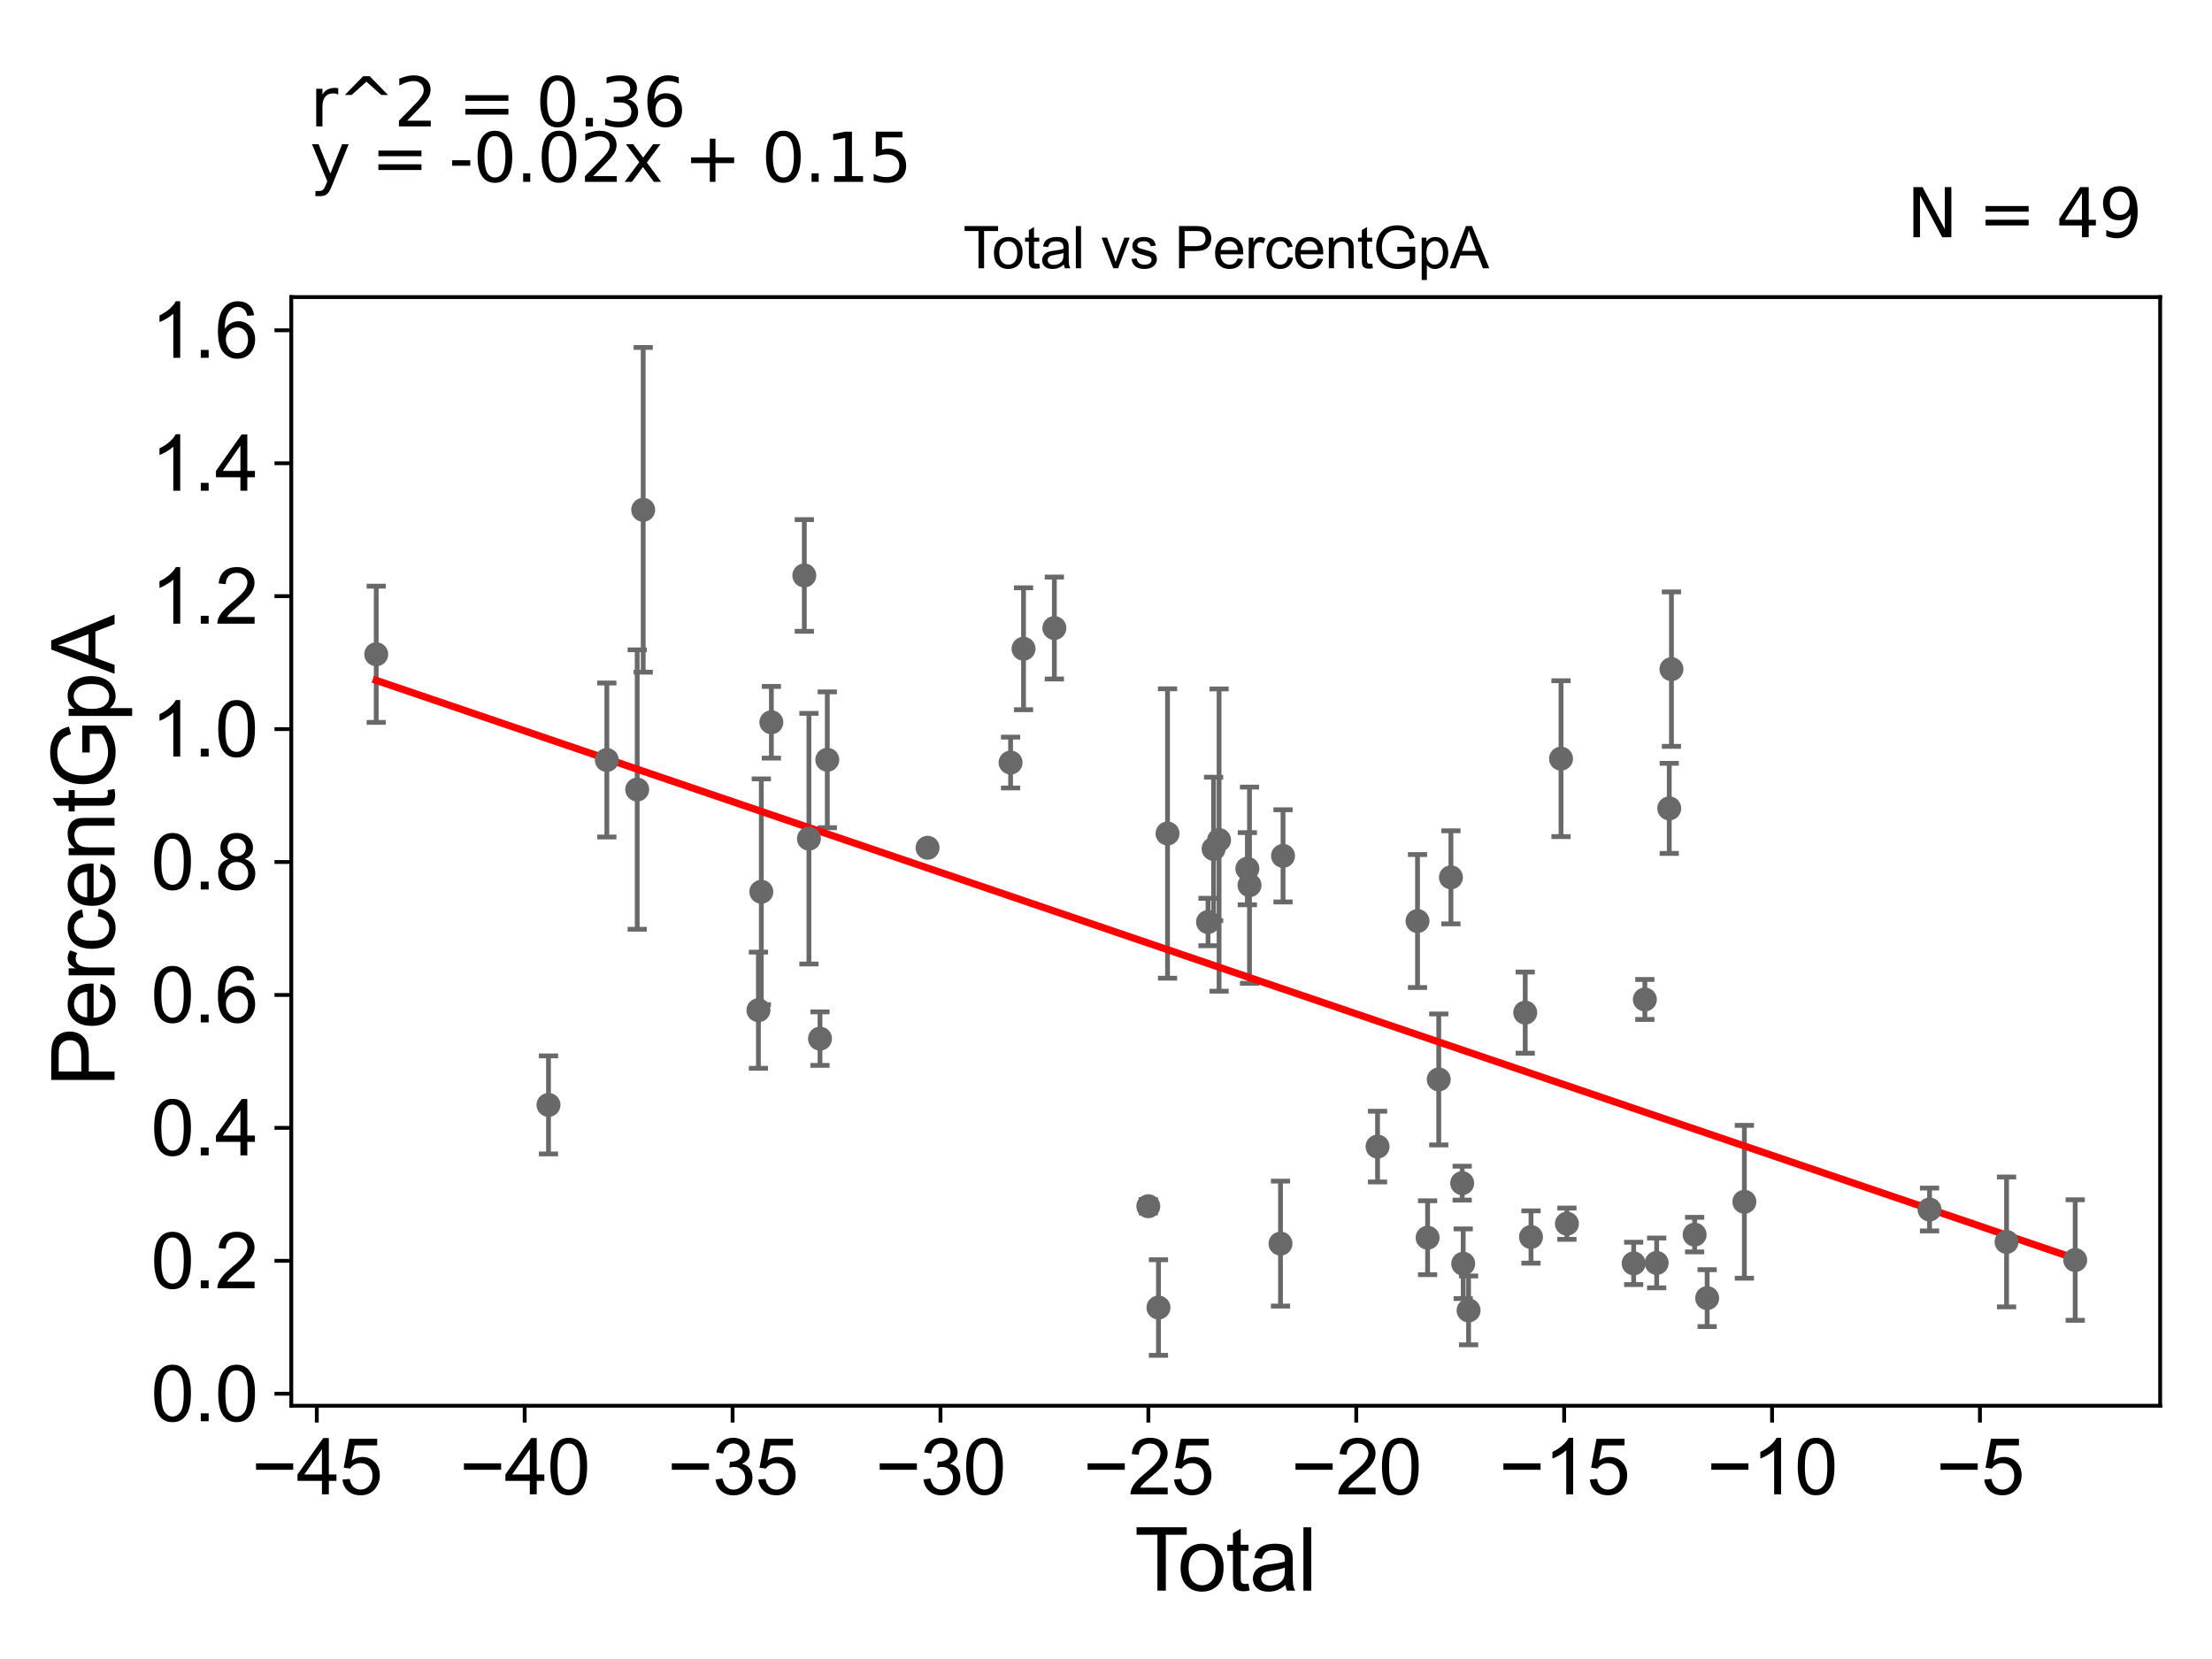 <?xml version="1.0" encoding="utf-8" standalone="no"?>
<!DOCTYPE svg PUBLIC "-//W3C//DTD SVG 1.1//EN"
  "http://www.w3.org/Graphics/SVG/1.1/DTD/svg11.dtd">
<svg xmlns:xlink="http://www.w3.org/1999/xlink" width="460.8pt" height="345.6pt" viewBox="0 0 460.8 345.6" xmlns="http://www.w3.org/2000/svg" version="1.1">
 <defs>
  <style type="text/css">*{stroke-linejoin: round; stroke-linecap: butt}</style>
 </defs>
 <g id="figure_1">
  <g id="patch_1">
   <path d="M 0 345.6 
L 460.8 345.6 
L 460.8 0 
L 0 0 
z
" style="fill: #ffffff"/>
  </g>
  <g id="axes_1">
   <g id="patch_2">
    <path d="M 60.68 292.84 
L 450 292.84 
L 450 61.886 
L 60.68 61.886 
z
" style="fill: #ffffff"/>
   </g>
   <g id="PathCollection_1">
    <defs>
     <path id="mf41d7d88ee" d="M 0 1.118 
C 0.297 1.118 0.581 1 0.791 0.791 
C 1 0.581 1.118 0.297 1.118 0 
C 1.118 -0.297 1 -0.581 0.791 -0.791 
C 0.581 -1 0.297 -1.118 0 -1.118 
C -0.297 -1.118 -0.581 -1 -0.791 -0.791 
C -1 -0.581 -1.118 -0.297 -1.118 0 
C -1.118 0.297 -1 0.581 -0.791 0.791 
C -0.581 1 -0.297 1.118 0 1.118 
z
" style="stroke: #696969"/>
    </defs>
    <g clip-path="url(#p58b7ad5a2c)">
     <use xlink:href="#mf41d7d88ee" x="78.376" y="136.295" style="fill: #696969; stroke: #696969"/>
     <use xlink:href="#mf41d7d88ee" x="418.005" y="258.718" style="fill: #696969; stroke: #696969"/>
     <use xlink:href="#mf41d7d88ee" x="295.294" y="191.869" style="fill: #696969; stroke: #696969"/>
     <use xlink:href="#mf41d7d88ee" x="297.395" y="257.84" style="fill: #696969; stroke: #696969"/>
     <use xlink:href="#mf41d7d88ee" x="299.717" y="224.868" style="fill: #696969; stroke: #696969"/>
     <use xlink:href="#mf41d7d88ee" x="302.255" y="182.763" style="fill: #696969; stroke: #696969"/>
     <use xlink:href="#mf41d7d88ee" x="304.6" y="246.473" style="fill: #696969; stroke: #696969"/>
     <use xlink:href="#mf41d7d88ee" x="304.815" y="263.256" style="fill: #696969; stroke: #696969"/>
     <use xlink:href="#mf41d7d88ee" x="305.932" y="272.98" style="fill: #696969; stroke: #696969"/>
     <use xlink:href="#mf41d7d88ee" x="317.734" y="210.947" style="fill: #696969; stroke: #696969"/>
     <use xlink:href="#mf41d7d88ee" x="318.932" y="257.689" style="fill: #696969; stroke: #696969"/>
     <use xlink:href="#mf41d7d88ee" x="325.189" y="158.044" style="fill: #696969; stroke: #696969"/>
     <use xlink:href="#mf41d7d88ee" x="326.417" y="254.917" style="fill: #696969; stroke: #696969"/>
     <use xlink:href="#mf41d7d88ee" x="340.322" y="263.187" style="fill: #696969; stroke: #696969"/>
     <use xlink:href="#mf41d7d88ee" x="342.654" y="208.208" style="fill: #696969; stroke: #696969"/>
     <use xlink:href="#mf41d7d88ee" x="345.117" y="263.092" style="fill: #696969; stroke: #696969"/>
     <use xlink:href="#mf41d7d88ee" x="347.735" y="168.396" style="fill: #696969; stroke: #696969"/>
     <use xlink:href="#mf41d7d88ee" x="348.194" y="139.391" style="fill: #696969; stroke: #696969"/>
     <use xlink:href="#mf41d7d88ee" x="353.021" y="257.196" style="fill: #696969; stroke: #696969"/>
     <use xlink:href="#mf41d7d88ee" x="355.633" y="270.426" style="fill: #696969; stroke: #696969"/>
     <use xlink:href="#mf41d7d88ee" x="363.385" y="250.352" style="fill: #696969; stroke: #696969"/>
     <use xlink:href="#mf41d7d88ee" x="401.958" y="251.963" style="fill: #696969; stroke: #696969"/>
     <use xlink:href="#mf41d7d88ee" x="267.278" y="178.293" style="fill: #696969; stroke: #696969"/>
     <use xlink:href="#mf41d7d88ee" x="266.752" y="259.067" style="fill: #696969; stroke: #696969"/>
     <use xlink:href="#mf41d7d88ee" x="286.968" y="238.854" style="fill: #696969; stroke: #696969"/>
     <use xlink:href="#mf41d7d88ee" x="259.85" y="180.964" style="fill: #696969; stroke: #696969"/>
     <use xlink:href="#mf41d7d88ee" x="114.262" y="230.176" style="fill: #696969; stroke: #696969"/>
     <use xlink:href="#mf41d7d88ee" x="126.416" y="158.32" style="fill: #696969; stroke: #696969"/>
     <use xlink:href="#mf41d7d88ee" x="132.741" y="164.473" style="fill: #696969; stroke: #696969"/>
     <use xlink:href="#mf41d7d88ee" x="133.989" y="106.204" style="fill: #696969; stroke: #696969"/>
     <use xlink:href="#mf41d7d88ee" x="157.994" y="210.445" style="fill: #696969; stroke: #696969"/>
     <use xlink:href="#mf41d7d88ee" x="158.598" y="185.771" style="fill: #696969; stroke: #696969"/>
     <use xlink:href="#mf41d7d88ee" x="160.69" y="150.462" style="fill: #696969; stroke: #696969"/>
     <use xlink:href="#mf41d7d88ee" x="167.554" y="119.877" style="fill: #696969; stroke: #696969"/>
     <use xlink:href="#mf41d7d88ee" x="168.516" y="174.712" style="fill: #696969; stroke: #696969"/>
     <use xlink:href="#mf41d7d88ee" x="170.819" y="216.366" style="fill: #696969; stroke: #696969"/>
     <use xlink:href="#mf41d7d88ee" x="260.295" y="184.401" style="fill: #696969; stroke: #696969"/>
     <use xlink:href="#mf41d7d88ee" x="172.342" y="158.278" style="fill: #696969; stroke: #696969"/>
     <use xlink:href="#mf41d7d88ee" x="210.522" y="158.853" style="fill: #696969; stroke: #696969"/>
     <use xlink:href="#mf41d7d88ee" x="213.22" y="135.145" style="fill: #696969; stroke: #696969"/>
     <use xlink:href="#mf41d7d88ee" x="219.641" y="130.83" style="fill: #696969; stroke: #696969"/>
     <use xlink:href="#mf41d7d88ee" x="239.213" y="251.277" style="fill: #696969; stroke: #696969"/>
     <use xlink:href="#mf41d7d88ee" x="241.33" y="272.387" style="fill: #696969; stroke: #696969"/>
     <use xlink:href="#mf41d7d88ee" x="243.219" y="173.636" style="fill: #696969; stroke: #696969"/>
     <use xlink:href="#mf41d7d88ee" x="251.653" y="192.074" style="fill: #696969; stroke: #696969"/>
     <use xlink:href="#mf41d7d88ee" x="252.813" y="176.84" style="fill: #696969; stroke: #696969"/>
     <use xlink:href="#mf41d7d88ee" x="253.957" y="174.997" style="fill: #696969; stroke: #696969"/>
     <use xlink:href="#mf41d7d88ee" x="193.228" y="176.607" style="fill: #696969; stroke: #696969"/>
     <use xlink:href="#mf41d7d88ee" x="432.304" y="262.488" style="fill: #696969; stroke: #696969"/>
    </g>
   </g>
   <g id="matplotlib.axis_1">
    <g id="xtick_1">
     <g id="line2d_1">
      <defs>
       <path id="ma9e1ceaa31" d="M 0 0 
L 0 3.5 
" style="stroke: #000000; stroke-width: 0.8"/>
      </defs>
      <g>
       <use xlink:href="#ma9e1ceaa31" x="65.996" y="292.84" style="stroke: #000000; stroke-width: 0.8"/>
      </g>
     </g>
     <g id="text_1">
      <!-- −45 -->
      <g transform="translate(52.426 311.293)scale(0.16 -0.16)">
       <defs>
        <path id="ArialMT-2212" d="M 3381 1997 
L 356 1997 
L 356 2522 
L 3381 2522 
L 3381 1997 
z
" transform="scale(0.016)"/>
        <path id="ArialMT-34" d="M 2069 0 
L 2069 1097 
L 81 1097 
L 81 1613 
L 2172 4581 
L 2631 4581 
L 2631 1613 
L 3250 1613 
L 3250 1097 
L 2631 1097 
L 2631 0 
L 2069 0 
z
M 2069 1613 
L 2069 3678 
L 634 1613 
L 2069 1613 
z
" transform="scale(0.016)"/>
        <path id="ArialMT-35" d="M 266 1200 
L 856 1250 
Q 922 819 1161 601 
Q 1400 384 1738 384 
Q 2144 384 2425 690 
Q 2706 997 2706 1503 
Q 2706 1984 2436 2262 
Q 2166 2541 1728 2541 
Q 1456 2541 1237 2417 
Q 1019 2294 894 2097 
L 366 2166 
L 809 4519 
L 3088 4519 
L 3088 3981 
L 1259 3981 
L 1013 2750 
Q 1425 3038 1878 3038 
Q 2478 3038 2890 2622 
Q 3303 2206 3303 1553 
Q 3303 931 2941 478 
Q 2500 -78 1738 -78 
Q 1113 -78 717 272 
Q 322 622 266 1200 
z
" transform="scale(0.016)"/>
       </defs>
       <use xlink:href="#ArialMT-2212"/>
       <use xlink:href="#ArialMT-34" x="58.398"/>
       <use xlink:href="#ArialMT-35" x="114.014"/>
      </g>
     </g>
    </g>
    <g id="xtick_2">
     <g id="line2d_2">
      <g>
       <use xlink:href="#ma9e1ceaa31" x="109.303" y="292.84" style="stroke: #000000; stroke-width: 0.8"/>
      </g>
     </g>
     <g id="text_2">
      <!-- −40 -->
      <g transform="translate(95.733 311.293)scale(0.16 -0.16)">
       <defs>
        <path id="ArialMT-30" d="M 266 2259 
Q 266 3072 433 3567 
Q 600 4063 929 4331 
Q 1259 4600 1759 4600 
Q 2128 4600 2406 4451 
Q 2684 4303 2865 4023 
Q 3047 3744 3150 3342 
Q 3253 2941 3253 2259 
Q 3253 1453 3087 958 
Q 2922 463 2592 192 
Q 2263 -78 1759 -78 
Q 1097 -78 719 397 
Q 266 969 266 2259 
z
M 844 2259 
Q 844 1131 1108 757 
Q 1372 384 1759 384 
Q 2147 384 2411 759 
Q 2675 1134 2675 2259 
Q 2675 3391 2411 3762 
Q 2147 4134 1753 4134 
Q 1366 4134 1134 3806 
Q 844 3388 844 2259 
z
" transform="scale(0.016)"/>
       </defs>
       <use xlink:href="#ArialMT-2212"/>
       <use xlink:href="#ArialMT-34" x="58.398"/>
       <use xlink:href="#ArialMT-30" x="114.014"/>
      </g>
     </g>
    </g>
    <g id="xtick_3">
     <g id="line2d_3">
      <g>
       <use xlink:href="#ma9e1ceaa31" x="152.611" y="292.84" style="stroke: #000000; stroke-width: 0.8"/>
      </g>
     </g>
     <g id="text_3">
      <!-- −35 -->
      <g transform="translate(139.041 311.293)scale(0.16 -0.16)">
       <defs>
        <path id="ArialMT-33" d="M 269 1209 
L 831 1284 
Q 928 806 1161 595 
Q 1394 384 1728 384 
Q 2125 384 2398 659 
Q 2672 934 2672 1341 
Q 2672 1728 2419 1979 
Q 2166 2231 1775 2231 
Q 1616 2231 1378 2169 
L 1441 2663 
Q 1497 2656 1531 2656 
Q 1891 2656 2178 2843 
Q 2466 3031 2466 3422 
Q 2466 3731 2256 3934 
Q 2047 4138 1716 4138 
Q 1388 4138 1169 3931 
Q 950 3725 888 3313 
L 325 3413 
Q 428 3978 793 4289 
Q 1159 4600 1703 4600 
Q 2078 4600 2393 4439 
Q 2709 4278 2876 4000 
Q 3044 3722 3044 3409 
Q 3044 3113 2884 2869 
Q 2725 2625 2413 2481 
Q 2819 2388 3044 2092 
Q 3269 1797 3269 1353 
Q 3269 753 2831 336 
Q 2394 -81 1725 -81 
Q 1122 -81 723 278 
Q 325 638 269 1209 
z
" transform="scale(0.016)"/>
       </defs>
       <use xlink:href="#ArialMT-2212"/>
       <use xlink:href="#ArialMT-33" x="58.398"/>
       <use xlink:href="#ArialMT-35" x="114.014"/>
      </g>
     </g>
    </g>
    <g id="xtick_4">
     <g id="line2d_4">
      <g>
       <use xlink:href="#ma9e1ceaa31" x="195.919" y="292.84" style="stroke: #000000; stroke-width: 0.8"/>
      </g>
     </g>
     <g id="text_4">
      <!-- −30 -->
      <g transform="translate(182.349 311.293)scale(0.16 -0.16)">
       <use xlink:href="#ArialMT-2212"/>
       <use xlink:href="#ArialMT-33" x="58.398"/>
       <use xlink:href="#ArialMT-30" x="114.014"/>
      </g>
     </g>
    </g>
    <g id="xtick_5">
     <g id="line2d_5">
      <g>
       <use xlink:href="#ma9e1ceaa31" x="239.227" y="292.84" style="stroke: #000000; stroke-width: 0.8"/>
      </g>
     </g>
     <g id="text_5">
      <!-- −25 -->
      <g transform="translate(225.657 311.293)scale(0.16 -0.16)">
       <defs>
        <path id="ArialMT-32" d="M 3222 541 
L 3222 0 
L 194 0 
Q 188 203 259 391 
Q 375 700 629 1000 
Q 884 1300 1366 1694 
Q 2113 2306 2375 2664 
Q 2638 3022 2638 3341 
Q 2638 3675 2398 3904 
Q 2159 4134 1775 4134 
Q 1369 4134 1125 3890 
Q 881 3647 878 3216 
L 300 3275 
Q 359 3922 746 4261 
Q 1134 4600 1788 4600 
Q 2447 4600 2831 4234 
Q 3216 3869 3216 3328 
Q 3216 3053 3103 2787 
Q 2991 2522 2730 2228 
Q 2469 1934 1863 1422 
Q 1356 997 1212 845 
Q 1069 694 975 541 
L 3222 541 
z
" transform="scale(0.016)"/>
       </defs>
       <use xlink:href="#ArialMT-2212"/>
       <use xlink:href="#ArialMT-32" x="58.398"/>
       <use xlink:href="#ArialMT-35" x="114.014"/>
      </g>
     </g>
    </g>
    <g id="xtick_6">
     <g id="line2d_6">
      <g>
       <use xlink:href="#ma9e1ceaa31" x="282.535" y="292.84" style="stroke: #000000; stroke-width: 0.8"/>
      </g>
     </g>
     <g id="text_6">
      <!-- −20 -->
      <g transform="translate(268.965 311.293)scale(0.16 -0.16)">
       <use xlink:href="#ArialMT-2212"/>
       <use xlink:href="#ArialMT-32" x="58.398"/>
       <use xlink:href="#ArialMT-30" x="114.014"/>
      </g>
     </g>
    </g>
    <g id="xtick_7">
     <g id="line2d_7">
      <g>
       <use xlink:href="#ma9e1ceaa31" x="325.843" y="292.84" style="stroke: #000000; stroke-width: 0.8"/>
      </g>
     </g>
     <g id="text_7">
      <!-- −15 -->
      <g transform="translate(312.273 311.293)scale(0.16 -0.16)">
       <defs>
        <path id="ArialMT-31" d="M 2384 0 
L 1822 0 
L 1822 3584 
Q 1619 3391 1289 3197 
Q 959 3003 697 2906 
L 697 3450 
Q 1169 3672 1522 3987 
Q 1875 4303 2022 4600 
L 2384 4600 
L 2384 0 
z
" transform="scale(0.016)"/>
       </defs>
       <use xlink:href="#ArialMT-2212"/>
       <use xlink:href="#ArialMT-31" x="58.398"/>
       <use xlink:href="#ArialMT-35" x="114.014"/>
      </g>
     </g>
    </g>
    <g id="xtick_8">
     <g id="line2d_8">
      <g>
       <use xlink:href="#ma9e1ceaa31" x="369.151" y="292.84" style="stroke: #000000; stroke-width: 0.8"/>
      </g>
     </g>
     <g id="text_8">
      <!-- −10 -->
      <g transform="translate(355.581 311.293)scale(0.16 -0.16)">
       <use xlink:href="#ArialMT-2212"/>
       <use xlink:href="#ArialMT-31" x="58.398"/>
       <use xlink:href="#ArialMT-30" x="114.014"/>
      </g>
     </g>
    </g>
    <g id="xtick_9">
     <g id="line2d_9">
      <g>
       <use xlink:href="#ma9e1ceaa31" x="412.458" y="292.84" style="stroke: #000000; stroke-width: 0.8"/>
      </g>
     </g>
     <g id="text_9">
      <!-- −5 -->
      <g transform="translate(403.337 311.293)scale(0.16 -0.16)">
       <use xlink:href="#ArialMT-2212"/>
       <use xlink:href="#ArialMT-35" x="58.398"/>
      </g>
     </g>
    </g>
    <g id="text_10">
     <!-- Total -->
     <g transform="translate(236.335 331.357)scale(0.18 -0.18)">
      <defs>
       <path id="ArialMT-54" d="M 1659 0 
L 1659 4041 
L 150 4041 
L 150 4581 
L 3781 4581 
L 3781 4041 
L 2266 4041 
L 2266 0 
L 1659 0 
z
" transform="scale(0.016)"/>
       <path id="ArialMT-6f" d="M 213 1659 
Q 213 2581 725 3025 
Q 1153 3394 1769 3394 
Q 2453 3394 2887 2945 
Q 3322 2497 3322 1706 
Q 3322 1066 3130 698 
Q 2938 331 2570 128 
Q 2203 -75 1769 -75 
Q 1072 -75 642 372 
Q 213 819 213 1659 
z
M 791 1659 
Q 791 1022 1069 705 
Q 1347 388 1769 388 
Q 2188 388 2466 706 
Q 2744 1025 2744 1678 
Q 2744 2294 2464 2611 
Q 2184 2928 1769 2928 
Q 1347 2928 1069 2612 
Q 791 2297 791 1659 
z
" transform="scale(0.016)"/>
       <path id="ArialMT-74" d="M 1650 503 
L 1731 6 
Q 1494 -44 1306 -44 
Q 1000 -44 831 53 
Q 663 150 594 308 
Q 525 466 525 972 
L 525 2881 
L 113 2881 
L 113 3319 
L 525 3319 
L 525 4141 
L 1084 4478 
L 1084 3319 
L 1650 3319 
L 1650 2881 
L 1084 2881 
L 1084 941 
Q 1084 700 1114 631 
Q 1144 563 1211 522 
Q 1278 481 1403 481 
Q 1497 481 1650 503 
z
" transform="scale(0.016)"/>
       <path id="ArialMT-61" d="M 2588 409 
Q 2275 144 1986 34 
Q 1697 -75 1366 -75 
Q 819 -75 525 192 
Q 231 459 231 875 
Q 231 1119 342 1320 
Q 453 1522 633 1644 
Q 813 1766 1038 1828 
Q 1203 1872 1538 1913 
Q 2219 1994 2541 2106 
Q 2544 2222 2544 2253 
Q 2544 2597 2384 2738 
Q 2169 2928 1744 2928 
Q 1347 2928 1158 2789 
Q 969 2650 878 2297 
L 328 2372 
Q 403 2725 575 2942 
Q 747 3159 1072 3276 
Q 1397 3394 1825 3394 
Q 2250 3394 2515 3294 
Q 2781 3194 2906 3042 
Q 3031 2891 3081 2659 
Q 3109 2516 3109 2141 
L 3109 1391 
Q 3109 606 3145 398 
Q 3181 191 3288 0 
L 2700 0 
Q 2613 175 2588 409 
z
M 2541 1666 
Q 2234 1541 1622 1453 
Q 1275 1403 1131 1340 
Q 988 1278 909 1158 
Q 831 1038 831 891 
Q 831 666 1001 516 
Q 1172 366 1500 366 
Q 1825 366 2078 508 
Q 2331 650 2450 897 
Q 2541 1088 2541 1459 
L 2541 1666 
z
" transform="scale(0.016)"/>
       <path id="ArialMT-6c" d="M 409 0 
L 409 4581 
L 972 4581 
L 972 0 
L 409 0 
z
" transform="scale(0.016)"/>
      </defs>
      <use xlink:href="#ArialMT-54"/>
      <use xlink:href="#ArialMT-6f" x="49.959"/>
      <use xlink:href="#ArialMT-74" x="105.574"/>
      <use xlink:href="#ArialMT-61" x="133.357"/>
      <use xlink:href="#ArialMT-6c" x="188.973"/>
     </g>
    </g>
   </g>
   <g id="matplotlib.axis_2">
    <g id="ytick_1">
     <g id="line2d_10">
      <defs>
       <path id="m6f021e0058" d="M 0 0 
L -3.5 0 
" style="stroke: #000000; stroke-width: 0.8"/>
      </defs>
      <g>
       <use xlink:href="#m6f021e0058" x="60.68" y="290.339" style="stroke: #000000; stroke-width: 0.8"/>
      </g>
     </g>
     <g id="text_11">
      <!-- 0.0 -->
      <g transform="translate(31.44 296.066)scale(0.16 -0.16)">
       <defs>
        <path id="ArialMT-2e" d="M 581 0 
L 581 641 
L 1222 641 
L 1222 0 
L 581 0 
z
" transform="scale(0.016)"/>
       </defs>
       <use xlink:href="#ArialMT-30"/>
       <use xlink:href="#ArialMT-2e" x="55.615"/>
       <use xlink:href="#ArialMT-30" x="83.398"/>
      </g>
     </g>
    </g>
    <g id="ytick_2">
     <g id="line2d_11">
      <g>
       <use xlink:href="#m6f021e0058" x="60.68" y="262.648" style="stroke: #000000; stroke-width: 0.8"/>
      </g>
     </g>
     <g id="text_12">
      <!-- 0.2 -->
      <g transform="translate(31.44 268.374)scale(0.16 -0.16)">
       <use xlink:href="#ArialMT-30"/>
       <use xlink:href="#ArialMT-2e" x="55.615"/>
       <use xlink:href="#ArialMT-32" x="83.398"/>
      </g>
     </g>
    </g>
    <g id="ytick_3">
     <g id="line2d_12">
      <g>
       <use xlink:href="#m6f021e0058" x="60.68" y="234.956" style="stroke: #000000; stroke-width: 0.8"/>
      </g>
     </g>
     <g id="text_13">
      <!-- 0.4 -->
      <g transform="translate(31.44 240.683)scale(0.16 -0.16)">
       <use xlink:href="#ArialMT-30"/>
       <use xlink:href="#ArialMT-2e" x="55.615"/>
       <use xlink:href="#ArialMT-34" x="83.398"/>
      </g>
     </g>
    </g>
    <g id="ytick_4">
     <g id="line2d_13">
      <g>
       <use xlink:href="#m6f021e0058" x="60.68" y="207.265" style="stroke: #000000; stroke-width: 0.8"/>
      </g>
     </g>
     <g id="text_14">
      <!-- 0.6 -->
      <g transform="translate(31.44 212.991)scale(0.16 -0.16)">
       <defs>
        <path id="ArialMT-36" d="M 3184 3459 
L 2625 3416 
Q 2550 3747 2413 3897 
Q 2184 4138 1850 4138 
Q 1581 4138 1378 3988 
Q 1113 3794 959 3422 
Q 806 3050 800 2363 
Q 1003 2672 1297 2822 
Q 1591 2972 1913 2972 
Q 2475 2972 2870 2558 
Q 3266 2144 3266 1488 
Q 3266 1056 3080 686 
Q 2894 316 2569 119 
Q 2244 -78 1831 -78 
Q 1128 -78 684 439 
Q 241 956 241 2144 
Q 241 3472 731 4075 
Q 1159 4600 1884 4600 
Q 2425 4600 2770 4297 
Q 3116 3994 3184 3459 
z
M 888 1484 
Q 888 1194 1011 928 
Q 1134 663 1356 523 
Q 1578 384 1822 384 
Q 2178 384 2434 671 
Q 2691 959 2691 1453 
Q 2691 1928 2437 2201 
Q 2184 2475 1800 2475 
Q 1419 2475 1153 2201 
Q 888 1928 888 1484 
z
" transform="scale(0.016)"/>
       </defs>
       <use xlink:href="#ArialMT-30"/>
       <use xlink:href="#ArialMT-2e" x="55.615"/>
       <use xlink:href="#ArialMT-36" x="83.398"/>
      </g>
     </g>
    </g>
    <g id="ytick_5">
     <g id="line2d_14">
      <g>
       <use xlink:href="#m6f021e0058" x="60.68" y="179.573" style="stroke: #000000; stroke-width: 0.8"/>
      </g>
     </g>
     <g id="text_15">
      <!-- 0.8 -->
      <g transform="translate(31.44 185.3)scale(0.16 -0.16)">
       <defs>
        <path id="ArialMT-38" d="M 1131 2484 
Q 781 2613 612 2850 
Q 444 3088 444 3419 
Q 444 3919 803 4259 
Q 1163 4600 1759 4600 
Q 2359 4600 2725 4251 
Q 3091 3903 3091 3403 
Q 3091 3084 2923 2848 
Q 2756 2613 2416 2484 
Q 2838 2347 3058 2040 
Q 3278 1734 3278 1309 
Q 3278 722 2862 322 
Q 2447 -78 1769 -78 
Q 1091 -78 675 323 
Q 259 725 259 1325 
Q 259 1772 486 2073 
Q 713 2375 1131 2484 
z
M 1019 3438 
Q 1019 3113 1228 2906 
Q 1438 2700 1772 2700 
Q 2097 2700 2305 2904 
Q 2513 3109 2513 3406 
Q 2513 3716 2298 3927 
Q 2084 4138 1766 4138 
Q 1444 4138 1231 3931 
Q 1019 3725 1019 3438 
z
M 838 1322 
Q 838 1081 952 856 
Q 1066 631 1291 507 
Q 1516 384 1775 384 
Q 2178 384 2440 643 
Q 2703 903 2703 1303 
Q 2703 1709 2433 1975 
Q 2163 2241 1756 2241 
Q 1359 2241 1098 1978 
Q 838 1716 838 1322 
z
" transform="scale(0.016)"/>
       </defs>
       <use xlink:href="#ArialMT-30"/>
       <use xlink:href="#ArialMT-2e" x="55.615"/>
       <use xlink:href="#ArialMT-38" x="83.398"/>
      </g>
     </g>
    </g>
    <g id="ytick_6">
     <g id="line2d_15">
      <g>
       <use xlink:href="#m6f021e0058" x="60.68" y="151.882" style="stroke: #000000; stroke-width: 0.8"/>
      </g>
     </g>
     <g id="text_16">
      <!-- 1.0 -->
      <g transform="translate(31.44 157.608)scale(0.16 -0.16)">
       <use xlink:href="#ArialMT-31"/>
       <use xlink:href="#ArialMT-2e" x="55.615"/>
       <use xlink:href="#ArialMT-30" x="83.398"/>
      </g>
     </g>
    </g>
    <g id="ytick_7">
     <g id="line2d_16">
      <g>
       <use xlink:href="#m6f021e0058" x="60.68" y="124.19" style="stroke: #000000; stroke-width: 0.8"/>
      </g>
     </g>
     <g id="text_17">
      <!-- 1.2 -->
      <g transform="translate(31.44 129.917)scale(0.16 -0.16)">
       <use xlink:href="#ArialMT-31"/>
       <use xlink:href="#ArialMT-2e" x="55.615"/>
       <use xlink:href="#ArialMT-32" x="83.398"/>
      </g>
     </g>
    </g>
    <g id="ytick_8">
     <g id="line2d_17">
      <g>
       <use xlink:href="#m6f021e0058" x="60.68" y="96.499" style="stroke: #000000; stroke-width: 0.8"/>
      </g>
     </g>
     <g id="text_18">
      <!-- 1.4 -->
      <g transform="translate(31.44 102.225)scale(0.16 -0.16)">
       <use xlink:href="#ArialMT-31"/>
       <use xlink:href="#ArialMT-2e" x="55.615"/>
       <use xlink:href="#ArialMT-34" x="83.398"/>
      </g>
     </g>
    </g>
    <g id="ytick_9">
     <g id="line2d_18">
      <g>
       <use xlink:href="#m6f021e0058" x="60.68" y="68.808" style="stroke: #000000; stroke-width: 0.8"/>
      </g>
     </g>
     <g id="text_19">
      <!-- 1.6 -->
      <g transform="translate(31.44 74.534)scale(0.16 -0.16)">
       <use xlink:href="#ArialMT-31"/>
       <use xlink:href="#ArialMT-2e" x="55.615"/>
       <use xlink:href="#ArialMT-36" x="83.398"/>
      </g>
     </g>
    </g>
    <g id="text_20">
     <!-- PercentGpA -->
     <g transform="translate(23.863 226.386)rotate(-90)scale(0.18 -0.18)">
      <defs>
       <path id="ArialMT-50" d="M 494 0 
L 494 4581 
L 2222 4581 
Q 2678 4581 2919 4538 
Q 3256 4481 3484 4323 
Q 3713 4166 3852 3881 
Q 3991 3597 3991 3256 
Q 3991 2672 3619 2267 
Q 3247 1863 2275 1863 
L 1100 1863 
L 1100 0 
L 494 0 
z
M 1100 2403 
L 2284 2403 
Q 2872 2403 3119 2622 
Q 3366 2841 3366 3238 
Q 3366 3525 3220 3729 
Q 3075 3934 2838 4000 
Q 2684 4041 2272 4041 
L 1100 4041 
L 1100 2403 
z
" transform="scale(0.016)"/>
       <path id="ArialMT-65" d="M 2694 1069 
L 3275 997 
Q 3138 488 2766 206 
Q 2394 -75 1816 -75 
Q 1088 -75 661 373 
Q 234 822 234 1631 
Q 234 2469 665 2931 
Q 1097 3394 1784 3394 
Q 2450 3394 2872 2941 
Q 3294 2488 3294 1666 
Q 3294 1616 3291 1516 
L 816 1516 
Q 847 969 1125 678 
Q 1403 388 1819 388 
Q 2128 388 2347 550 
Q 2566 713 2694 1069 
z
M 847 1978 
L 2700 1978 
Q 2663 2397 2488 2606 
Q 2219 2931 1791 2931 
Q 1403 2931 1139 2672 
Q 875 2413 847 1978 
z
" transform="scale(0.016)"/>
       <path id="ArialMT-72" d="M 416 0 
L 416 3319 
L 922 3319 
L 922 2816 
Q 1116 3169 1280 3281 
Q 1444 3394 1641 3394 
Q 1925 3394 2219 3213 
L 2025 2691 
Q 1819 2813 1613 2813 
Q 1428 2813 1281 2702 
Q 1134 2591 1072 2394 
Q 978 2094 978 1738 
L 978 0 
L 416 0 
z
" transform="scale(0.016)"/>
       <path id="ArialMT-63" d="M 2588 1216 
L 3141 1144 
Q 3050 572 2676 248 
Q 2303 -75 1759 -75 
Q 1078 -75 664 370 
Q 250 816 250 1647 
Q 250 2184 428 2587 
Q 606 2991 970 3192 
Q 1334 3394 1763 3394 
Q 2303 3394 2647 3120 
Q 2991 2847 3088 2344 
L 2541 2259 
Q 2463 2594 2264 2762 
Q 2066 2931 1784 2931 
Q 1359 2931 1093 2626 
Q 828 2322 828 1663 
Q 828 994 1084 691 
Q 1341 388 1753 388 
Q 2084 388 2306 591 
Q 2528 794 2588 1216 
z
" transform="scale(0.016)"/>
       <path id="ArialMT-6e" d="M 422 0 
L 422 3319 
L 928 3319 
L 928 2847 
Q 1294 3394 1984 3394 
Q 2284 3394 2536 3286 
Q 2788 3178 2913 3003 
Q 3038 2828 3088 2588 
Q 3119 2431 3119 2041 
L 3119 0 
L 2556 0 
L 2556 2019 
Q 2556 2363 2490 2533 
Q 2425 2703 2258 2804 
Q 2091 2906 1866 2906 
Q 1506 2906 1245 2678 
Q 984 2450 984 1813 
L 984 0 
L 422 0 
z
" transform="scale(0.016)"/>
       <path id="ArialMT-47" d="M 2638 1797 
L 2638 2334 
L 4578 2338 
L 4578 638 
Q 4131 281 3656 101 
Q 3181 -78 2681 -78 
Q 2006 -78 1454 211 
Q 903 500 622 1047 
Q 341 1594 341 2269 
Q 341 2938 620 3517 
Q 900 4097 1425 4378 
Q 1950 4659 2634 4659 
Q 3131 4659 3532 4498 
Q 3934 4338 4162 4050 
Q 4391 3763 4509 3300 
L 3963 3150 
Q 3859 3500 3706 3700 
Q 3553 3900 3268 4020 
Q 2984 4141 2638 4141 
Q 2222 4141 1919 4014 
Q 1616 3888 1430 3681 
Q 1244 3475 1141 3228 
Q 966 2803 966 2306 
Q 966 1694 1177 1281 
Q 1388 869 1791 669 
Q 2194 469 2647 469 
Q 3041 469 3416 620 
Q 3791 772 3984 944 
L 3984 1797 
L 2638 1797 
z
" transform="scale(0.016)"/>
       <path id="ArialMT-70" d="M 422 -1272 
L 422 3319 
L 934 3319 
L 934 2888 
Q 1116 3141 1344 3267 
Q 1572 3394 1897 3394 
Q 2322 3394 2647 3175 
Q 2972 2956 3137 2557 
Q 3303 2159 3303 1684 
Q 3303 1175 3120 767 
Q 2938 359 2589 142 
Q 2241 -75 1856 -75 
Q 1575 -75 1351 44 
Q 1128 163 984 344 
L 984 -1272 
L 422 -1272 
z
M 931 1641 
Q 931 1000 1190 694 
Q 1450 388 1819 388 
Q 2194 388 2461 705 
Q 2728 1022 2728 1688 
Q 2728 2322 2467 2637 
Q 2206 2953 1844 2953 
Q 1484 2953 1207 2617 
Q 931 2281 931 1641 
z
" transform="scale(0.016)"/>
       <path id="ArialMT-41" d="M -9 0 
L 1750 4581 
L 2403 4581 
L 4278 0 
L 3588 0 
L 3053 1388 
L 1138 1388 
L 634 0 
L -9 0 
z
M 1313 1881 
L 2866 1881 
L 2388 3150 
Q 2169 3728 2063 4100 
Q 1975 3659 1816 3225 
L 1313 1881 
z
" transform="scale(0.016)"/>
      </defs>
      <use xlink:href="#ArialMT-50"/>
      <use xlink:href="#ArialMT-65" x="66.699"/>
      <use xlink:href="#ArialMT-72" x="122.314"/>
      <use xlink:href="#ArialMT-63" x="155.615"/>
      <use xlink:href="#ArialMT-65" x="205.615"/>
      <use xlink:href="#ArialMT-6e" x="261.23"/>
      <use xlink:href="#ArialMT-74" x="316.846"/>
      <use xlink:href="#ArialMT-47" x="344.629"/>
      <use xlink:href="#ArialMT-70" x="422.412"/>
      <use xlink:href="#ArialMT-41" x="478.027"/>
     </g>
    </g>
   </g>
   <g id="LineCollection_1">
    <path d="M 78.376 150.484 
L 78.376 122.106 
" clip-path="url(#p58b7ad5a2c)" style="fill: none; stroke: #696969"/>
    <path d="M 418.005 272.245 
L 418.005 245.191 
" clip-path="url(#p58b7ad5a2c)" style="fill: none; stroke: #696969"/>
    <path d="M 295.294 205.723 
L 295.294 178.014 
" clip-path="url(#p58b7ad5a2c)" style="fill: none; stroke: #696969"/>
    <path d="M 297.395 265.537 
L 297.395 250.143 
" clip-path="url(#p58b7ad5a2c)" style="fill: none; stroke: #696969"/>
    <path d="M 299.717 238.509 
L 299.717 211.227 
" clip-path="url(#p58b7ad5a2c)" style="fill: none; stroke: #696969"/>
    <path d="M 302.255 192.453 
L 302.255 173.073 
" clip-path="url(#p58b7ad5a2c)" style="fill: none; stroke: #696969"/>
    <path d="M 304.6 250.006 
L 304.6 242.94 
" clip-path="url(#p58b7ad5a2c)" style="fill: none; stroke: #696969"/>
    <path d="M 304.815 270.515 
L 304.815 255.998 
" clip-path="url(#p58b7ad5a2c)" style="fill: none; stroke: #696969"/>
    <path d="M 305.932 280.148 
L 305.932 265.812 
" clip-path="url(#p58b7ad5a2c)" style="fill: none; stroke: #696969"/>
    <path d="M 317.734 219.401 
L 317.734 202.494 
" clip-path="url(#p58b7ad5a2c)" style="fill: none; stroke: #696969"/>
    <path d="M 318.932 263.137 
L 318.932 252.24 
" clip-path="url(#p58b7ad5a2c)" style="fill: none; stroke: #696969"/>
    <path d="M 325.189 174.28 
L 325.189 141.807 
" clip-path="url(#p58b7ad5a2c)" style="fill: none; stroke: #696969"/>
    <path d="M 326.417 258.175 
L 326.417 251.659 
" clip-path="url(#p58b7ad5a2c)" style="fill: none; stroke: #696969"/>
    <path d="M 340.322 267.595 
L 340.322 258.78 
" clip-path="url(#p58b7ad5a2c)" style="fill: none; stroke: #696969"/>
    <path d="M 342.654 212.373 
L 342.654 204.044 
" clip-path="url(#p58b7ad5a2c)" style="fill: none; stroke: #696969"/>
    <path d="M 345.117 268.281 
L 345.117 257.904 
" clip-path="url(#p58b7ad5a2c)" style="fill: none; stroke: #696969"/>
    <path d="M 347.735 177.783 
L 347.735 159.009 
" clip-path="url(#p58b7ad5a2c)" style="fill: none; stroke: #696969"/>
    <path d="M 348.194 155.48 
L 348.194 123.301 
" clip-path="url(#p58b7ad5a2c)" style="fill: none; stroke: #696969"/>
    <path d="M 353.021 260.796 
L 353.021 253.596 
" clip-path="url(#p58b7ad5a2c)" style="fill: none; stroke: #696969"/>
    <path d="M 355.633 276.35 
L 355.633 264.501 
" clip-path="url(#p58b7ad5a2c)" style="fill: none; stroke: #696969"/>
    <path d="M 363.385 266.275 
L 363.385 234.429 
" clip-path="url(#p58b7ad5a2c)" style="fill: none; stroke: #696969"/>
    <path d="M 401.958 256.426 
L 401.958 247.499 
" clip-path="url(#p58b7ad5a2c)" style="fill: none; stroke: #696969"/>
    <path d="M 267.278 187.897 
L 267.278 168.688 
" clip-path="url(#p58b7ad5a2c)" style="fill: none; stroke: #696969"/>
    <path d="M 266.752 272.082 
L 266.752 246.053 
" clip-path="url(#p58b7ad5a2c)" style="fill: none; stroke: #696969"/>
    <path d="M 286.968 246.22 
L 286.968 231.488 
" clip-path="url(#p58b7ad5a2c)" style="fill: none; stroke: #696969"/>
    <path d="M 259.85 188.481 
L 259.85 173.447 
" clip-path="url(#p58b7ad5a2c)" style="fill: none; stroke: #696969"/>
    <path d="M 114.262 240.388 
L 114.262 219.963 
" clip-path="url(#p58b7ad5a2c)" style="fill: none; stroke: #696969"/>
    <path d="M 126.416 174.357 
L 126.416 142.282 
" clip-path="url(#p58b7ad5a2c)" style="fill: none; stroke: #696969"/>
    <path d="M 132.741 193.575 
L 132.741 135.371 
" clip-path="url(#p58b7ad5a2c)" style="fill: none; stroke: #696969"/>
    <path d="M 133.989 140.024 
L 133.989 72.384 
" clip-path="url(#p58b7ad5a2c)" style="fill: none; stroke: #696969"/>
    <path d="M 157.994 222.544 
L 157.994 198.347 
" clip-path="url(#p58b7ad5a2c)" style="fill: none; stroke: #696969"/>
    <path d="M 158.598 209.288 
L 158.598 162.255 
" clip-path="url(#p58b7ad5a2c)" style="fill: none; stroke: #696969"/>
    <path d="M 160.69 157.93 
L 160.69 142.994 
" clip-path="url(#p58b7ad5a2c)" style="fill: none; stroke: #696969"/>
    <path d="M 167.554 131.509 
L 167.554 108.244 
" clip-path="url(#p58b7ad5a2c)" style="fill: none; stroke: #696969"/>
    <path d="M 168.516 200.815 
L 168.516 148.608 
" clip-path="url(#p58b7ad5a2c)" style="fill: none; stroke: #696969"/>
    <path d="M 170.819 221.937 
L 170.819 210.795 
" clip-path="url(#p58b7ad5a2c)" style="fill: none; stroke: #696969"/>
    <path d="M 260.295 204.841 
L 260.295 163.961 
" clip-path="url(#p58b7ad5a2c)" style="fill: none; stroke: #696969"/>
    <path d="M 172.342 172.427 
L 172.342 144.128 
" clip-path="url(#p58b7ad5a2c)" style="fill: none; stroke: #696969"/>
    <path d="M 210.522 164.146 
L 210.522 153.56 
" clip-path="url(#p58b7ad5a2c)" style="fill: none; stroke: #696969"/>
    <path d="M 213.22 147.85 
L 213.22 122.441 
" clip-path="url(#p58b7ad5a2c)" style="fill: none; stroke: #696969"/>
    <path d="M 219.641 141.449 
L 219.641 120.212 
" clip-path="url(#p58b7ad5a2c)" style="fill: none; stroke: #696969"/>
    <path d="M 239.213 252.668 
L 239.213 249.886 
" clip-path="url(#p58b7ad5a2c)" style="fill: none; stroke: #696969"/>
    <path d="M 241.33 282.342 
L 241.33 262.432 
" clip-path="url(#p58b7ad5a2c)" style="fill: none; stroke: #696969"/>
    <path d="M 243.219 203.778 
L 243.219 143.494 
" clip-path="url(#p58b7ad5a2c)" style="fill: none; stroke: #696969"/>
    <path d="M 251.653 197.015 
L 251.653 187.132 
" clip-path="url(#p58b7ad5a2c)" style="fill: none; stroke: #696969"/>
    <path d="M 252.813 191.782 
L 252.813 161.898 
" clip-path="url(#p58b7ad5a2c)" style="fill: none; stroke: #696969"/>
    <path d="M 253.957 206.479 
L 253.957 143.515 
" clip-path="url(#p58b7ad5a2c)" style="fill: none; stroke: #696969"/>
    <path d="M 193.228 177.089 
L 193.228 176.125 
" clip-path="url(#p58b7ad5a2c)" style="fill: none; stroke: #696969"/>
    <path d="M 432.304 275.043 
L 432.304 249.933 
" clip-path="url(#p58b7ad5a2c)" style="fill: none; stroke: #696969"/>
   </g>
   <g id="line2d_19">
    <defs>
     <path id="m75cc7ea1d1" d="M 2 0 
L -2 -0 
" style="stroke: #696969"/>
    </defs>
    <g clip-path="url(#p58b7ad5a2c)">
     <use xlink:href="#m75cc7ea1d1" x="78.376" y="150.484" style="fill: #696969; stroke: #696969"/>
     <use xlink:href="#m75cc7ea1d1" x="418.005" y="272.245" style="fill: #696969; stroke: #696969"/>
     <use xlink:href="#m75cc7ea1d1" x="295.294" y="205.723" style="fill: #696969; stroke: #696969"/>
     <use xlink:href="#m75cc7ea1d1" x="297.395" y="265.537" style="fill: #696969; stroke: #696969"/>
     <use xlink:href="#m75cc7ea1d1" x="299.717" y="238.509" style="fill: #696969; stroke: #696969"/>
     <use xlink:href="#m75cc7ea1d1" x="302.255" y="192.453" style="fill: #696969; stroke: #696969"/>
     <use xlink:href="#m75cc7ea1d1" x="304.6" y="250.006" style="fill: #696969; stroke: #696969"/>
     <use xlink:href="#m75cc7ea1d1" x="304.815" y="270.515" style="fill: #696969; stroke: #696969"/>
     <use xlink:href="#m75cc7ea1d1" x="305.932" y="280.148" style="fill: #696969; stroke: #696969"/>
     <use xlink:href="#m75cc7ea1d1" x="317.734" y="219.401" style="fill: #696969; stroke: #696969"/>
     <use xlink:href="#m75cc7ea1d1" x="318.932" y="263.137" style="fill: #696969; stroke: #696969"/>
     <use xlink:href="#m75cc7ea1d1" x="325.189" y="174.28" style="fill: #696969; stroke: #696969"/>
     <use xlink:href="#m75cc7ea1d1" x="326.417" y="258.175" style="fill: #696969; stroke: #696969"/>
     <use xlink:href="#m75cc7ea1d1" x="340.322" y="267.595" style="fill: #696969; stroke: #696969"/>
     <use xlink:href="#m75cc7ea1d1" x="342.654" y="212.373" style="fill: #696969; stroke: #696969"/>
     <use xlink:href="#m75cc7ea1d1" x="345.117" y="268.281" style="fill: #696969; stroke: #696969"/>
     <use xlink:href="#m75cc7ea1d1" x="347.735" y="177.783" style="fill: #696969; stroke: #696969"/>
     <use xlink:href="#m75cc7ea1d1" x="348.194" y="155.48" style="fill: #696969; stroke: #696969"/>
     <use xlink:href="#m75cc7ea1d1" x="353.021" y="260.796" style="fill: #696969; stroke: #696969"/>
     <use xlink:href="#m75cc7ea1d1" x="355.633" y="276.35" style="fill: #696969; stroke: #696969"/>
     <use xlink:href="#m75cc7ea1d1" x="363.385" y="266.275" style="fill: #696969; stroke: #696969"/>
     <use xlink:href="#m75cc7ea1d1" x="401.958" y="256.426" style="fill: #696969; stroke: #696969"/>
     <use xlink:href="#m75cc7ea1d1" x="267.278" y="187.897" style="fill: #696969; stroke: #696969"/>
     <use xlink:href="#m75cc7ea1d1" x="266.752" y="272.082" style="fill: #696969; stroke: #696969"/>
     <use xlink:href="#m75cc7ea1d1" x="286.968" y="246.22" style="fill: #696969; stroke: #696969"/>
     <use xlink:href="#m75cc7ea1d1" x="259.85" y="188.481" style="fill: #696969; stroke: #696969"/>
     <use xlink:href="#m75cc7ea1d1" x="114.262" y="240.388" style="fill: #696969; stroke: #696969"/>
     <use xlink:href="#m75cc7ea1d1" x="126.416" y="174.357" style="fill: #696969; stroke: #696969"/>
     <use xlink:href="#m75cc7ea1d1" x="132.741" y="193.575" style="fill: #696969; stroke: #696969"/>
     <use xlink:href="#m75cc7ea1d1" x="133.989" y="140.024" style="fill: #696969; stroke: #696969"/>
     <use xlink:href="#m75cc7ea1d1" x="157.994" y="222.544" style="fill: #696969; stroke: #696969"/>
     <use xlink:href="#m75cc7ea1d1" x="158.598" y="209.288" style="fill: #696969; stroke: #696969"/>
     <use xlink:href="#m75cc7ea1d1" x="160.69" y="157.93" style="fill: #696969; stroke: #696969"/>
     <use xlink:href="#m75cc7ea1d1" x="167.554" y="131.509" style="fill: #696969; stroke: #696969"/>
     <use xlink:href="#m75cc7ea1d1" x="168.516" y="200.815" style="fill: #696969; stroke: #696969"/>
     <use xlink:href="#m75cc7ea1d1" x="170.819" y="221.937" style="fill: #696969; stroke: #696969"/>
     <use xlink:href="#m75cc7ea1d1" x="260.295" y="204.841" style="fill: #696969; stroke: #696969"/>
     <use xlink:href="#m75cc7ea1d1" x="172.342" y="172.427" style="fill: #696969; stroke: #696969"/>
     <use xlink:href="#m75cc7ea1d1" x="210.522" y="164.146" style="fill: #696969; stroke: #696969"/>
     <use xlink:href="#m75cc7ea1d1" x="213.22" y="147.85" style="fill: #696969; stroke: #696969"/>
     <use xlink:href="#m75cc7ea1d1" x="219.641" y="141.449" style="fill: #696969; stroke: #696969"/>
     <use xlink:href="#m75cc7ea1d1" x="239.213" y="252.668" style="fill: #696969; stroke: #696969"/>
     <use xlink:href="#m75cc7ea1d1" x="241.33" y="282.342" style="fill: #696969; stroke: #696969"/>
     <use xlink:href="#m75cc7ea1d1" x="243.219" y="203.778" style="fill: #696969; stroke: #696969"/>
     <use xlink:href="#m75cc7ea1d1" x="251.653" y="197.015" style="fill: #696969; stroke: #696969"/>
     <use xlink:href="#m75cc7ea1d1" x="252.813" y="191.782" style="fill: #696969; stroke: #696969"/>
     <use xlink:href="#m75cc7ea1d1" x="253.957" y="206.479" style="fill: #696969; stroke: #696969"/>
     <use xlink:href="#m75cc7ea1d1" x="193.228" y="177.089" style="fill: #696969; stroke: #696969"/>
     <use xlink:href="#m75cc7ea1d1" x="432.304" y="275.043" style="fill: #696969; stroke: #696969"/>
    </g>
   </g>
   <g id="line2d_20">
    <g clip-path="url(#p58b7ad5a2c)">
     <use xlink:href="#m75cc7ea1d1" x="78.376" y="122.106" style="fill: #696969; stroke: #696969"/>
     <use xlink:href="#m75cc7ea1d1" x="418.005" y="245.191" style="fill: #696969; stroke: #696969"/>
     <use xlink:href="#m75cc7ea1d1" x="295.294" y="178.014" style="fill: #696969; stroke: #696969"/>
     <use xlink:href="#m75cc7ea1d1" x="297.395" y="250.143" style="fill: #696969; stroke: #696969"/>
     <use xlink:href="#m75cc7ea1d1" x="299.717" y="211.227" style="fill: #696969; stroke: #696969"/>
     <use xlink:href="#m75cc7ea1d1" x="302.255" y="173.073" style="fill: #696969; stroke: #696969"/>
     <use xlink:href="#m75cc7ea1d1" x="304.6" y="242.94" style="fill: #696969; stroke: #696969"/>
     <use xlink:href="#m75cc7ea1d1" x="304.815" y="255.998" style="fill: #696969; stroke: #696969"/>
     <use xlink:href="#m75cc7ea1d1" x="305.932" y="265.812" style="fill: #696969; stroke: #696969"/>
     <use xlink:href="#m75cc7ea1d1" x="317.734" y="202.494" style="fill: #696969; stroke: #696969"/>
     <use xlink:href="#m75cc7ea1d1" x="318.932" y="252.24" style="fill: #696969; stroke: #696969"/>
     <use xlink:href="#m75cc7ea1d1" x="325.189" y="141.807" style="fill: #696969; stroke: #696969"/>
     <use xlink:href="#m75cc7ea1d1" x="326.417" y="251.659" style="fill: #696969; stroke: #696969"/>
     <use xlink:href="#m75cc7ea1d1" x="340.322" y="258.78" style="fill: #696969; stroke: #696969"/>
     <use xlink:href="#m75cc7ea1d1" x="342.654" y="204.044" style="fill: #696969; stroke: #696969"/>
     <use xlink:href="#m75cc7ea1d1" x="345.117" y="257.904" style="fill: #696969; stroke: #696969"/>
     <use xlink:href="#m75cc7ea1d1" x="347.735" y="159.009" style="fill: #696969; stroke: #696969"/>
     <use xlink:href="#m75cc7ea1d1" x="348.194" y="123.301" style="fill: #696969; stroke: #696969"/>
     <use xlink:href="#m75cc7ea1d1" x="353.021" y="253.596" style="fill: #696969; stroke: #696969"/>
     <use xlink:href="#m75cc7ea1d1" x="355.633" y="264.501" style="fill: #696969; stroke: #696969"/>
     <use xlink:href="#m75cc7ea1d1" x="363.385" y="234.429" style="fill: #696969; stroke: #696969"/>
     <use xlink:href="#m75cc7ea1d1" x="401.958" y="247.499" style="fill: #696969; stroke: #696969"/>
     <use xlink:href="#m75cc7ea1d1" x="267.278" y="168.688" style="fill: #696969; stroke: #696969"/>
     <use xlink:href="#m75cc7ea1d1" x="266.752" y="246.053" style="fill: #696969; stroke: #696969"/>
     <use xlink:href="#m75cc7ea1d1" x="286.968" y="231.488" style="fill: #696969; stroke: #696969"/>
     <use xlink:href="#m75cc7ea1d1" x="259.85" y="173.447" style="fill: #696969; stroke: #696969"/>
     <use xlink:href="#m75cc7ea1d1" x="114.262" y="219.963" style="fill: #696969; stroke: #696969"/>
     <use xlink:href="#m75cc7ea1d1" x="126.416" y="142.282" style="fill: #696969; stroke: #696969"/>
     <use xlink:href="#m75cc7ea1d1" x="132.741" y="135.371" style="fill: #696969; stroke: #696969"/>
     <use xlink:href="#m75cc7ea1d1" x="133.989" y="72.384" style="fill: #696969; stroke: #696969"/>
     <use xlink:href="#m75cc7ea1d1" x="157.994" y="198.347" style="fill: #696969; stroke: #696969"/>
     <use xlink:href="#m75cc7ea1d1" x="158.598" y="162.255" style="fill: #696969; stroke: #696969"/>
     <use xlink:href="#m75cc7ea1d1" x="160.69" y="142.994" style="fill: #696969; stroke: #696969"/>
     <use xlink:href="#m75cc7ea1d1" x="167.554" y="108.244" style="fill: #696969; stroke: #696969"/>
     <use xlink:href="#m75cc7ea1d1" x="168.516" y="148.608" style="fill: #696969; stroke: #696969"/>
     <use xlink:href="#m75cc7ea1d1" x="170.819" y="210.795" style="fill: #696969; stroke: #696969"/>
     <use xlink:href="#m75cc7ea1d1" x="260.295" y="163.961" style="fill: #696969; stroke: #696969"/>
     <use xlink:href="#m75cc7ea1d1" x="172.342" y="144.128" style="fill: #696969; stroke: #696969"/>
     <use xlink:href="#m75cc7ea1d1" x="210.522" y="153.56" style="fill: #696969; stroke: #696969"/>
     <use xlink:href="#m75cc7ea1d1" x="213.22" y="122.441" style="fill: #696969; stroke: #696969"/>
     <use xlink:href="#m75cc7ea1d1" x="219.641" y="120.212" style="fill: #696969; stroke: #696969"/>
     <use xlink:href="#m75cc7ea1d1" x="239.213" y="249.886" style="fill: #696969; stroke: #696969"/>
     <use xlink:href="#m75cc7ea1d1" x="241.33" y="262.432" style="fill: #696969; stroke: #696969"/>
     <use xlink:href="#m75cc7ea1d1" x="243.219" y="143.494" style="fill: #696969; stroke: #696969"/>
     <use xlink:href="#m75cc7ea1d1" x="251.653" y="187.132" style="fill: #696969; stroke: #696969"/>
     <use xlink:href="#m75cc7ea1d1" x="252.813" y="161.898" style="fill: #696969; stroke: #696969"/>
     <use xlink:href="#m75cc7ea1d1" x="253.957" y="143.515" style="fill: #696969; stroke: #696969"/>
     <use xlink:href="#m75cc7ea1d1" x="193.228" y="176.125" style="fill: #696969; stroke: #696969"/>
     <use xlink:href="#m75cc7ea1d1" x="432.304" y="249.933" style="fill: #696969; stroke: #696969"/>
    </g>
   </g>
   <g id="line2d_21">
    <path d="M 78.376 141.733 
L 418.005 257.316 
L 295.294 215.555 
L 297.395 216.27 
L 299.717 217.06 
L 302.255 217.924 
L 304.6 218.722 
L 304.815 218.795 
L 305.932 219.175 
L 317.734 223.192 
L 318.932 223.599 
L 325.189 225.729 
L 326.417 226.147 
L 340.322 230.879 
L 342.654 231.672 
L 345.117 232.511 
L 347.735 233.402 
L 348.194 233.558 
L 353.021 235.201 
L 355.633 236.089 
L 363.385 238.728 
L 401.958 251.855 
L 267.278 206.02 
L 266.752 205.841 
L 286.968 212.721 
L 259.85 203.492 
L 114.262 153.946 
L 126.416 158.082 
L 132.741 160.234 
L 133.989 160.659 
L 157.994 168.828 
L 158.598 169.034 
L 160.69 169.746 
L 167.554 172.082 
L 168.516 172.409 
L 170.819 173.193 
L 260.295 203.644 
L 172.342 173.712 
L 210.522 186.705 
L 213.22 187.623 
L 219.641 189.808 
L 239.213 196.469 
L 241.33 197.19 
L 243.219 197.832 
L 251.653 200.703 
L 252.813 201.097 
L 253.957 201.487 
L 193.228 180.819 
L 432.304 262.182 
" clip-path="url(#p58b7ad5a2c)" style="fill: none; stroke: #ff0000; stroke-width: 1.5; stroke-linecap: square"/>
   </g>
   <g id="line2d_22">
    <defs>
     <path id="m347764d15f" d="M 0 2 
C 0.53 2 1.039 1.789 1.414 1.414 
C 1.789 1.039 2 0.53 2 0 
C 2 -0.53 1.789 -1.039 1.414 -1.414 
C 1.039 -1.789 0.53 -2 0 -2 
C -0.53 -2 -1.039 -1.789 -1.414 -1.414 
C -1.789 -1.039 -2 -0.53 -2 0 
C -2 0.53 -1.789 1.039 -1.414 1.414 
C -1.039 1.789 -0.53 2 0 2 
z
" style="stroke: #696969"/>
    </defs>
    <g clip-path="url(#p58b7ad5a2c)">
     <use xlink:href="#m347764d15f" x="78.376" y="136.295" style="fill: #696969; stroke: #696969"/>
     <use xlink:href="#m347764d15f" x="418.005" y="258.718" style="fill: #696969; stroke: #696969"/>
     <use xlink:href="#m347764d15f" x="295.294" y="191.869" style="fill: #696969; stroke: #696969"/>
     <use xlink:href="#m347764d15f" x="297.395" y="257.84" style="fill: #696969; stroke: #696969"/>
     <use xlink:href="#m347764d15f" x="299.717" y="224.868" style="fill: #696969; stroke: #696969"/>
     <use xlink:href="#m347764d15f" x="302.255" y="182.763" style="fill: #696969; stroke: #696969"/>
     <use xlink:href="#m347764d15f" x="304.6" y="246.473" style="fill: #696969; stroke: #696969"/>
     <use xlink:href="#m347764d15f" x="304.815" y="263.256" style="fill: #696969; stroke: #696969"/>
     <use xlink:href="#m347764d15f" x="305.932" y="272.98" style="fill: #696969; stroke: #696969"/>
     <use xlink:href="#m347764d15f" x="317.734" y="210.947" style="fill: #696969; stroke: #696969"/>
     <use xlink:href="#m347764d15f" x="318.932" y="257.689" style="fill: #696969; stroke: #696969"/>
     <use xlink:href="#m347764d15f" x="325.189" y="158.044" style="fill: #696969; stroke: #696969"/>
     <use xlink:href="#m347764d15f" x="326.417" y="254.917" style="fill: #696969; stroke: #696969"/>
     <use xlink:href="#m347764d15f" x="340.322" y="263.187" style="fill: #696969; stroke: #696969"/>
     <use xlink:href="#m347764d15f" x="342.654" y="208.208" style="fill: #696969; stroke: #696969"/>
     <use xlink:href="#m347764d15f" x="345.117" y="263.092" style="fill: #696969; stroke: #696969"/>
     <use xlink:href="#m347764d15f" x="347.735" y="168.396" style="fill: #696969; stroke: #696969"/>
     <use xlink:href="#m347764d15f" x="348.194" y="139.391" style="fill: #696969; stroke: #696969"/>
     <use xlink:href="#m347764d15f" x="353.021" y="257.196" style="fill: #696969; stroke: #696969"/>
     <use xlink:href="#m347764d15f" x="355.633" y="270.426" style="fill: #696969; stroke: #696969"/>
     <use xlink:href="#m347764d15f" x="363.385" y="250.352" style="fill: #696969; stroke: #696969"/>
     <use xlink:href="#m347764d15f" x="401.958" y="251.963" style="fill: #696969; stroke: #696969"/>
     <use xlink:href="#m347764d15f" x="267.278" y="178.293" style="fill: #696969; stroke: #696969"/>
     <use xlink:href="#m347764d15f" x="266.752" y="259.067" style="fill: #696969; stroke: #696969"/>
     <use xlink:href="#m347764d15f" x="286.968" y="238.854" style="fill: #696969; stroke: #696969"/>
     <use xlink:href="#m347764d15f" x="259.85" y="180.964" style="fill: #696969; stroke: #696969"/>
     <use xlink:href="#m347764d15f" x="114.262" y="230.176" style="fill: #696969; stroke: #696969"/>
     <use xlink:href="#m347764d15f" x="126.416" y="158.32" style="fill: #696969; stroke: #696969"/>
     <use xlink:href="#m347764d15f" x="132.741" y="164.473" style="fill: #696969; stroke: #696969"/>
     <use xlink:href="#m347764d15f" x="133.989" y="106.204" style="fill: #696969; stroke: #696969"/>
     <use xlink:href="#m347764d15f" x="157.994" y="210.445" style="fill: #696969; stroke: #696969"/>
     <use xlink:href="#m347764d15f" x="158.598" y="185.771" style="fill: #696969; stroke: #696969"/>
     <use xlink:href="#m347764d15f" x="160.69" y="150.462" style="fill: #696969; stroke: #696969"/>
     <use xlink:href="#m347764d15f" x="167.554" y="119.877" style="fill: #696969; stroke: #696969"/>
     <use xlink:href="#m347764d15f" x="168.516" y="174.712" style="fill: #696969; stroke: #696969"/>
     <use xlink:href="#m347764d15f" x="170.819" y="216.366" style="fill: #696969; stroke: #696969"/>
     <use xlink:href="#m347764d15f" x="260.295" y="184.401" style="fill: #696969; stroke: #696969"/>
     <use xlink:href="#m347764d15f" x="172.342" y="158.278" style="fill: #696969; stroke: #696969"/>
     <use xlink:href="#m347764d15f" x="210.522" y="158.853" style="fill: #696969; stroke: #696969"/>
     <use xlink:href="#m347764d15f" x="213.22" y="135.145" style="fill: #696969; stroke: #696969"/>
     <use xlink:href="#m347764d15f" x="219.641" y="130.83" style="fill: #696969; stroke: #696969"/>
     <use xlink:href="#m347764d15f" x="239.213" y="251.277" style="fill: #696969; stroke: #696969"/>
     <use xlink:href="#m347764d15f" x="241.33" y="272.387" style="fill: #696969; stroke: #696969"/>
     <use xlink:href="#m347764d15f" x="243.219" y="173.636" style="fill: #696969; stroke: #696969"/>
     <use xlink:href="#m347764d15f" x="251.653" y="192.074" style="fill: #696969; stroke: #696969"/>
     <use xlink:href="#m347764d15f" x="252.813" y="176.84" style="fill: #696969; stroke: #696969"/>
     <use xlink:href="#m347764d15f" x="253.957" y="174.997" style="fill: #696969; stroke: #696969"/>
     <use xlink:href="#m347764d15f" x="193.228" y="176.607" style="fill: #696969; stroke: #696969"/>
     <use xlink:href="#m347764d15f" x="432.304" y="262.488" style="fill: #696969; stroke: #696969"/>
    </g>
   </g>
   <g id="patch_3">
    <path d="M 60.68 292.84 
L 60.68 61.886 
" style="fill: none; stroke: #000000; stroke-width: 0.8; stroke-linejoin: miter; stroke-linecap: square"/>
   </g>
   <g id="patch_4">
    <path d="M 450 292.84 
L 450 61.886 
" style="fill: none; stroke: #000000; stroke-width: 0.8; stroke-linejoin: miter; stroke-linecap: square"/>
   </g>
   <g id="patch_5">
    <path d="M 60.68 292.84 
L 450 292.84 
" style="fill: none; stroke: #000000; stroke-width: 0.8; stroke-linejoin: miter; stroke-linecap: square"/>
   </g>
   <g id="patch_6">
    <path d="M 60.68 61.886 
L 450 61.886 
" style="fill: none; stroke: #000000; stroke-width: 0.8; stroke-linejoin: miter; stroke-linecap: square"/>
   </g>
   <g id="text_21">
    <!-- N = 49 -->
    <g transform="translate(397.188 49.428)scale(0.14 -0.14)">
     <defs>
      <path id="DejaVuSans-4e" d="M 628 4666 
L 1478 4666 
L 3547 763 
L 3547 4666 
L 4159 4666 
L 4159 0 
L 3309 0 
L 1241 3903 
L 1241 0 
L 628 0 
L 628 4666 
z
" transform="scale(0.016)"/>
      <path id="DejaVuSans-20" transform="scale(0.016)"/>
      <path id="DejaVuSans-3d" d="M 678 2906 
L 4684 2906 
L 4684 2381 
L 678 2381 
L 678 2906 
z
M 678 1631 
L 4684 1631 
L 4684 1100 
L 678 1100 
L 678 1631 
z
" transform="scale(0.016)"/>
      <path id="DejaVuSans-34" d="M 2419 4116 
L 825 1625 
L 2419 1625 
L 2419 4116 
z
M 2253 4666 
L 3047 4666 
L 3047 1625 
L 3713 1625 
L 3713 1100 
L 3047 1100 
L 3047 0 
L 2419 0 
L 2419 1100 
L 313 1100 
L 313 1709 
L 2253 4666 
z
" transform="scale(0.016)"/>
      <path id="DejaVuSans-39" d="M 703 97 
L 703 672 
Q 941 559 1184 500 
Q 1428 441 1663 441 
Q 2288 441 2617 861 
Q 2947 1281 2994 2138 
Q 2813 1869 2534 1725 
Q 2256 1581 1919 1581 
Q 1219 1581 811 2004 
Q 403 2428 403 3163 
Q 403 3881 828 4315 
Q 1253 4750 1959 4750 
Q 2769 4750 3195 4129 
Q 3622 3509 3622 2328 
Q 3622 1225 3098 567 
Q 2575 -91 1691 -91 
Q 1453 -91 1209 -44 
Q 966 3 703 97 
z
M 1959 2075 
Q 2384 2075 2632 2365 
Q 2881 2656 2881 3163 
Q 2881 3666 2632 3958 
Q 2384 4250 1959 4250 
Q 1534 4250 1286 3958 
Q 1038 3666 1038 3163 
Q 1038 2656 1286 2365 
Q 1534 2075 1959 2075 
z
" transform="scale(0.016)"/>
     </defs>
     <use xlink:href="#DejaVuSans-4e"/>
     <use xlink:href="#DejaVuSans-20" x="74.805"/>
     <use xlink:href="#DejaVuSans-3d" x="106.592"/>
     <use xlink:href="#DejaVuSans-20" x="190.381"/>
     <use xlink:href="#DejaVuSans-34" x="222.168"/>
     <use xlink:href="#DejaVuSans-39" x="285.791"/>
    </g>
   </g>
   <g id="text_22">
    <!-- r^2 = 0.36 -->
    <g transform="translate(64.573 26.333)scale(0.14 -0.14)">
     <defs>
      <path id="DejaVuSans-72" d="M 2631 2963 
Q 2534 3019 2420 3045 
Q 2306 3072 2169 3072 
Q 1681 3072 1420 2755 
Q 1159 2438 1159 1844 
L 1159 0 
L 581 0 
L 581 3500 
L 1159 3500 
L 1159 2956 
Q 1341 3275 1631 3429 
Q 1922 3584 2338 3584 
Q 2397 3584 2469 3576 
Q 2541 3569 2628 3553 
L 2631 2963 
z
" transform="scale(0.016)"/>
      <path id="DejaVuSans-5e" d="M 2988 4666 
L 4684 2925 
L 4056 2925 
L 2681 4159 
L 1306 2925 
L 678 2925 
L 2375 4666 
L 2988 4666 
z
" transform="scale(0.016)"/>
      <path id="DejaVuSans-32" d="M 1228 531 
L 3431 531 
L 3431 0 
L 469 0 
L 469 531 
Q 828 903 1448 1529 
Q 2069 2156 2228 2338 
Q 2531 2678 2651 2914 
Q 2772 3150 2772 3378 
Q 2772 3750 2511 3984 
Q 2250 4219 1831 4219 
Q 1534 4219 1204 4116 
Q 875 4013 500 3803 
L 500 4441 
Q 881 4594 1212 4672 
Q 1544 4750 1819 4750 
Q 2544 4750 2975 4387 
Q 3406 4025 3406 3419 
Q 3406 3131 3298 2873 
Q 3191 2616 2906 2266 
Q 2828 2175 2409 1742 
Q 1991 1309 1228 531 
z
" transform="scale(0.016)"/>
      <path id="DejaVuSans-30" d="M 2034 4250 
Q 1547 4250 1301 3770 
Q 1056 3291 1056 2328 
Q 1056 1369 1301 889 
Q 1547 409 2034 409 
Q 2525 409 2770 889 
Q 3016 1369 3016 2328 
Q 3016 3291 2770 3770 
Q 2525 4250 2034 4250 
z
M 2034 4750 
Q 2819 4750 3233 4129 
Q 3647 3509 3647 2328 
Q 3647 1150 3233 529 
Q 2819 -91 2034 -91 
Q 1250 -91 836 529 
Q 422 1150 422 2328 
Q 422 3509 836 4129 
Q 1250 4750 2034 4750 
z
" transform="scale(0.016)"/>
      <path id="DejaVuSans-2e" d="M 684 794 
L 1344 794 
L 1344 0 
L 684 0 
L 684 794 
z
" transform="scale(0.016)"/>
      <path id="DejaVuSans-33" d="M 2597 2516 
Q 3050 2419 3304 2112 
Q 3559 1806 3559 1356 
Q 3559 666 3084 287 
Q 2609 -91 1734 -91 
Q 1441 -91 1130 -33 
Q 819 25 488 141 
L 488 750 
Q 750 597 1062 519 
Q 1375 441 1716 441 
Q 2309 441 2620 675 
Q 2931 909 2931 1356 
Q 2931 1769 2642 2001 
Q 2353 2234 1838 2234 
L 1294 2234 
L 1294 2753 
L 1863 2753 
Q 2328 2753 2575 2939 
Q 2822 3125 2822 3475 
Q 2822 3834 2567 4026 
Q 2313 4219 1838 4219 
Q 1578 4219 1281 4162 
Q 984 4106 628 3988 
L 628 4550 
Q 988 4650 1302 4700 
Q 1616 4750 1894 4750 
Q 2613 4750 3031 4423 
Q 3450 4097 3450 3541 
Q 3450 3153 3228 2886 
Q 3006 2619 2597 2516 
z
" transform="scale(0.016)"/>
      <path id="DejaVuSans-36" d="M 2113 2584 
Q 1688 2584 1439 2293 
Q 1191 2003 1191 1497 
Q 1191 994 1439 701 
Q 1688 409 2113 409 
Q 2538 409 2786 701 
Q 3034 994 3034 1497 
Q 3034 2003 2786 2293 
Q 2538 2584 2113 2584 
z
M 3366 4563 
L 3366 3988 
Q 3128 4100 2886 4159 
Q 2644 4219 2406 4219 
Q 1781 4219 1451 3797 
Q 1122 3375 1075 2522 
Q 1259 2794 1537 2939 
Q 1816 3084 2150 3084 
Q 2853 3084 3261 2657 
Q 3669 2231 3669 1497 
Q 3669 778 3244 343 
Q 2819 -91 2113 -91 
Q 1303 -91 875 529 
Q 447 1150 447 2328 
Q 447 3434 972 4092 
Q 1497 4750 2381 4750 
Q 2619 4750 2861 4703 
Q 3103 4656 3366 4563 
z
" transform="scale(0.016)"/>
     </defs>
     <use xlink:href="#DejaVuSans-72"/>
     <use xlink:href="#DejaVuSans-5e" x="41.113"/>
     <use xlink:href="#DejaVuSans-32" x="124.902"/>
     <use xlink:href="#DejaVuSans-20" x="188.525"/>
     <use xlink:href="#DejaVuSans-3d" x="220.312"/>
     <use xlink:href="#DejaVuSans-20" x="304.102"/>
     <use xlink:href="#DejaVuSans-30" x="335.889"/>
     <use xlink:href="#DejaVuSans-2e" x="399.512"/>
     <use xlink:href="#DejaVuSans-33" x="431.299"/>
     <use xlink:href="#DejaVuSans-36" x="494.922"/>
    </g>
   </g>
   <g id="text_23">
    <!-- y = -0.02x + 0.15 -->
    <g transform="translate(64.573 37.88)scale(0.14 -0.14)">
     <defs>
      <path id="DejaVuSans-79" d="M 2059 -325 
Q 1816 -950 1584 -1140 
Q 1353 -1331 966 -1331 
L 506 -1331 
L 506 -850 
L 844 -850 
Q 1081 -850 1212 -737 
Q 1344 -625 1503 -206 
L 1606 56 
L 191 3500 
L 800 3500 
L 1894 763 
L 2988 3500 
L 3597 3500 
L 2059 -325 
z
" transform="scale(0.016)"/>
      <path id="DejaVuSans-2d" d="M 313 2009 
L 1997 2009 
L 1997 1497 
L 313 1497 
L 313 2009 
z
" transform="scale(0.016)"/>
      <path id="DejaVuSans-78" d="M 3513 3500 
L 2247 1797 
L 3578 0 
L 2900 0 
L 1881 1375 
L 863 0 
L 184 0 
L 1544 1831 
L 300 3500 
L 978 3500 
L 1906 2253 
L 2834 3500 
L 3513 3500 
z
" transform="scale(0.016)"/>
      <path id="DejaVuSans-2b" d="M 2944 4013 
L 2944 2272 
L 4684 2272 
L 4684 1741 
L 2944 1741 
L 2944 0 
L 2419 0 
L 2419 1741 
L 678 1741 
L 678 2272 
L 2419 2272 
L 2419 4013 
L 2944 4013 
z
" transform="scale(0.016)"/>
      <path id="DejaVuSans-31" d="M 794 531 
L 1825 531 
L 1825 4091 
L 703 3866 
L 703 4441 
L 1819 4666 
L 2450 4666 
L 2450 531 
L 3481 531 
L 3481 0 
L 794 0 
L 794 531 
z
" transform="scale(0.016)"/>
      <path id="DejaVuSans-35" d="M 691 4666 
L 3169 4666 
L 3169 4134 
L 1269 4134 
L 1269 2991 
Q 1406 3038 1543 3061 
Q 1681 3084 1819 3084 
Q 2600 3084 3056 2656 
Q 3513 2228 3513 1497 
Q 3513 744 3044 326 
Q 2575 -91 1722 -91 
Q 1428 -91 1123 -41 
Q 819 9 494 109 
L 494 744 
Q 775 591 1075 516 
Q 1375 441 1709 441 
Q 2250 441 2565 725 
Q 2881 1009 2881 1497 
Q 2881 1984 2565 2268 
Q 2250 2553 1709 2553 
Q 1456 2553 1204 2497 
Q 953 2441 691 2322 
L 691 4666 
z
" transform="scale(0.016)"/>
     </defs>
     <use xlink:href="#DejaVuSans-79"/>
     <use xlink:href="#DejaVuSans-20" x="59.18"/>
     <use xlink:href="#DejaVuSans-3d" x="90.967"/>
     <use xlink:href="#DejaVuSans-20" x="174.756"/>
     <use xlink:href="#DejaVuSans-2d" x="206.543"/>
     <use xlink:href="#DejaVuSans-30" x="242.627"/>
     <use xlink:href="#DejaVuSans-2e" x="306.25"/>
     <use xlink:href="#DejaVuSans-30" x="338.037"/>
     <use xlink:href="#DejaVuSans-32" x="401.66"/>
     <use xlink:href="#DejaVuSans-78" x="465.283"/>
     <use xlink:href="#DejaVuSans-20" x="524.463"/>
     <use xlink:href="#DejaVuSans-2b" x="556.25"/>
     <use xlink:href="#DejaVuSans-20" x="640.039"/>
     <use xlink:href="#DejaVuSans-30" x="671.826"/>
     <use xlink:href="#DejaVuSans-2e" x="735.449"/>
     <use xlink:href="#DejaVuSans-31" x="767.236"/>
     <use xlink:href="#DejaVuSans-35" x="830.859"/>
    </g>
   </g>
   <g id="text_24">
    <!-- Total vs PercentGpA -->
    <g transform="translate(200.654 55.886)scale(0.12 -0.12)">
     <defs>
      <path id="ArialMT-20" transform="scale(0.016)"/>
      <path id="ArialMT-76" d="M 1344 0 
L 81 3319 
L 675 3319 
L 1388 1331 
Q 1503 1009 1600 663 
Q 1675 925 1809 1294 
L 2547 3319 
L 3125 3319 
L 1869 0 
L 1344 0 
z
" transform="scale(0.016)"/>
      <path id="ArialMT-73" d="M 197 991 
L 753 1078 
Q 800 744 1014 566 
Q 1228 388 1613 388 
Q 2000 388 2187 545 
Q 2375 703 2375 916 
Q 2375 1106 2209 1216 
Q 2094 1291 1634 1406 
Q 1016 1563 777 1677 
Q 538 1791 414 1992 
Q 291 2194 291 2438 
Q 291 2659 392 2848 
Q 494 3038 669 3163 
Q 800 3259 1026 3326 
Q 1253 3394 1513 3394 
Q 1903 3394 2198 3281 
Q 2494 3169 2634 2976 
Q 2775 2784 2828 2463 
L 2278 2388 
Q 2241 2644 2061 2787 
Q 1881 2931 1553 2931 
Q 1166 2931 1000 2803 
Q 834 2675 834 2503 
Q 834 2394 903 2306 
Q 972 2216 1119 2156 
Q 1203 2125 1616 2013 
Q 2213 1853 2448 1751 
Q 2684 1650 2818 1456 
Q 2953 1263 2953 975 
Q 2953 694 2789 445 
Q 2625 197 2315 61 
Q 2006 -75 1616 -75 
Q 969 -75 630 194 
Q 291 463 197 991 
z
" transform="scale(0.016)"/>
     </defs>
     <use xlink:href="#ArialMT-54"/>
     <use xlink:href="#ArialMT-6f" x="49.959"/>
     <use xlink:href="#ArialMT-74" x="105.574"/>
     <use xlink:href="#ArialMT-61" x="133.357"/>
     <use xlink:href="#ArialMT-6c" x="188.973"/>
     <use xlink:href="#ArialMT-20" x="211.189"/>
     <use xlink:href="#ArialMT-76" x="238.973"/>
     <use xlink:href="#ArialMT-73" x="288.973"/>
     <use xlink:href="#ArialMT-20" x="338.973"/>
     <use xlink:href="#ArialMT-50" x="366.756"/>
     <use xlink:href="#ArialMT-65" x="433.455"/>
     <use xlink:href="#ArialMT-72" x="489.07"/>
     <use xlink:href="#ArialMT-63" x="522.371"/>
     <use xlink:href="#ArialMT-65" x="572.371"/>
     <use xlink:href="#ArialMT-6e" x="627.986"/>
     <use xlink:href="#ArialMT-74" x="683.602"/>
     <use xlink:href="#ArialMT-47" x="711.385"/>
     <use xlink:href="#ArialMT-70" x="789.168"/>
     <use xlink:href="#ArialMT-41" x="844.783"/>
    </g>
   </g>
  </g>
 </g>
 <defs>
  <clipPath id="p58b7ad5a2c">
   <rect x="60.68" y="61.886" width="389.32" height="230.954"/>
  </clipPath>
 </defs>
</svg>
